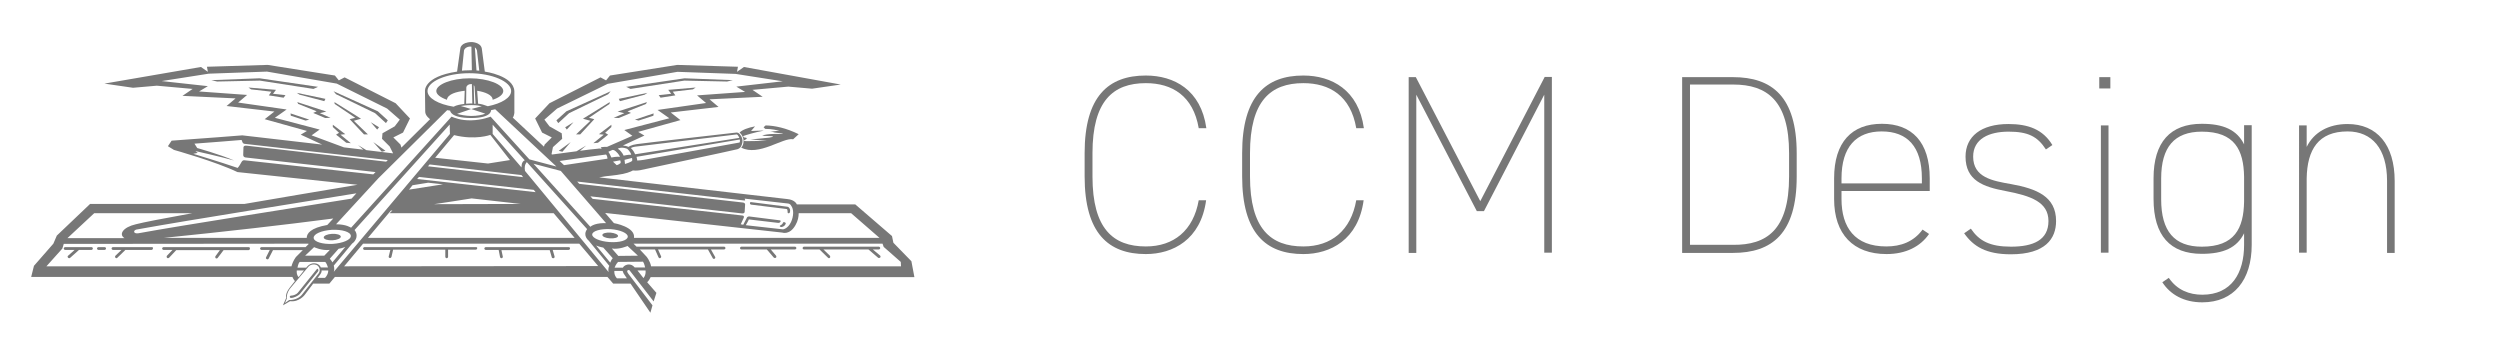 <?xml version="1.0" encoding="utf-8"?>
<!-- Generator: Adobe Illustrator 21.0.2, SVG Export Plug-In . SVG Version: 6.00 Build 0)  -->
<svg version="1.1" id="Layer_1" xmlns="http://www.w3.org/2000/svg" xmlns:xlink="http://www.w3.org/1999/xlink" x="0px" y="0px"
	 viewBox="0 0 1082.4 152" style="enable-background:new 0 0 1082.4 152;" xml:space="preserve">
<style type="text/css">
	.st0{fill:#777777;}
	.st1{enable-background:new    ;}
</style>
<g>
	<path class="st0" d="M264.1,103.2c1.9,0.1,3.4-0.3,3.5-1c0-0.7-1.4-1.3-3.3-1.5c-1.9-0.1-3.4,0.3-3.5,1
		C260.7,102.4,262.2,103.1,264.1,103.2z"/>
	
		<ellipse transform="matrix(0.999 -5.249633e-02 5.249633e-02 0.999 -5.188 7.69)" class="st0" cx="143.8" cy="102.6" rx="3.7" ry="1.4"/>
	<path class="st0" d="M137.2,116.5l-8.3,10.3c-0.5,0.6-1.8,1.2-2.9,1.2c-0.7,0-0.7,1,0,1c1.3,0,3-0.9,3.8-1.7l7.9-9.8
		C138.1,117,137.6,116,137.2,116.5z"/>
	<polygon class="st0" points="137.7,37.6 112.4,33.9 91.5,34.7 94,35.3 112.5,34.9 135.7,38.5 	"/>
	<polygon class="st0" points="164.1,55.1 160.5,52.9 163.3,56.1 	"/>
	<polygon class="st0" points="165.3,65.7 166.9,65.3 161.6,61.5 	"/>
	<polygon class="st0" points="162.4,49 167.1,53.3 167.9,52.1 163.6,48.2 144.4,39.5 145.5,40.8 	"/>
	<polygon class="st0" points="156.3,51.4 144.8,44.2 144.9,45 153.8,51 151.4,51.6 157.6,58.2 159.3,58.2 153.2,52.3 	"/>
	<polygon class="st0" points="129.7,41 140.4,43.8 140.9,42.8 128.5,40.2 	"/>
	<polygon class="st0" points="149.9,61.8 151.9,62 147.4,58.3 149.5,58.1 144.1,54 144.1,55 146.8,57.5 145.5,58.3 	"/>
	<polygon class="st0" points="141.3,48.3 128.7,44.2 129.1,45 137.1,48.2 135.6,48.9 140.8,51.1 143.1,51 138.5,49 	"/>
	<polygon class="st0" points="119.5,38.9 107.6,37.9 108.7,38.7 117.5,39.7 116.4,41.3 122.8,42.3 123.6,41.2 118.2,40.6 	"/>
	<polygon class="st0" points="125.9,50.1 132.3,52.2 133.9,51.8 125.8,49.1 	"/>
	<polygon class="st0" points="296.3,34.9 314.8,35.3 317.3,34.7 296.4,33.9 271.1,37.6 273,38.5 	"/>
	<polygon class="st0" points="245.4,56.1 248.3,52.9 244.7,55.1 	"/>
	<polygon class="st0" points="243.5,65.7 247.1,61.5 241.9,65.3 	"/>
	<polygon class="st0" points="263.3,40.8 264.4,39.5 245.2,48.2 240.9,52.1 241.7,53.3 246.4,49 	"/>
	<polygon class="st0" points="255,51 263.9,45 264,44.2 252.4,51.4 255.6,52.3 249.4,58.2 251.2,58.2 257.3,51.6 	"/>
	<polygon class="st0" points="279.1,41 280.3,40.2 267.9,42.8 268.4,43.8 	"/>
	<polygon class="st0" points="261.4,58.3 256.9,62 258.9,61.8 263.3,58.3 262,57.5 264.7,55 264.7,54 259.3,58.1 	"/>
	<polygon class="st0" points="267.9,51.1 273.2,48.9 271.7,48.2 279.7,45 280.1,44.2 267.4,48.3 270.3,49 265.7,51 	"/>
	<polygon class="st0" points="290.6,40.6 285.2,41.2 286,42.3 292.4,41.3 291.3,39.7 300,38.7 301.2,37.9 289.3,38.9 	"/>
	<polygon class="st0" points="276.5,52.2 282.9,50.1 283,49.1 274.9,51.8 	"/>
	<path class="st0" d="M326.9,54.7c-3.1,0.6-5.5,1.5-6.7,2.7c2.5,2.1,1.9,5.5,0.7,6.5c7.6,4,18.1-4.5,22.5-3.6l2.4-2.2
		c-5.5-2.7-10.3-3.7-14.3-3.8l-0.9,0.8l0.7,0.7c2.9,0,5.1,0.6,6.1,0.8c-6.4,0.7-3.2,0.3-2.6,0.6c0.8,0.4,4.1,0.4,4.2,0.8
		c-2.5,0-6.8-0.2-8.9,0.7c-0.7,0.3,8.2,0,2.9,0.9l-8.1,0.8l7.2,0.5c-0.6,0-9.7,0.4-10.1,0.1c-0.2-0.2,1.4-0.7,1.3-1.1
		c-0.2-0.6-1.6,0-1.5-1c0.7-0.3,5.3-1.7,8.7-2.3c0.9-0.2-6.2,0.2-5.3,0.1L326.9,54.7z"/>
	<path class="st0" d="M325.2,88.6l15.4,1.9c0.3,0.1,0.4,0.5,0.4,1.2c-0.1,1,0.9,0.6,0.9,0.4c0,0,0.6-1.2-0.3-2.2
		c-0.2-0.3-0.7-0.4-0.7-0.4l-15.8-2c0,0-0.4,0-0.4,0.4C324.6,88.5,325.2,88.6,325.2,88.6z"/>
	<path class="st0" d="M339,96.4c-0.2,0.3,0,0.6-1,1.1s0.2,0.9,0.4,0.8c0,0,1.4-0.2,1.8-1.5C340.3,96.3,339.3,95.9,339,96.4z"/>
	<path class="st0" d="M246.2,107h-29.8l0,0h-6.1c-0.3,0-0.6,0.3-0.6,0.6c0,0.3,0.3,0.6,0.6,0.6h5.6l0.6,3.1c0.1,0.3,0.3,0.5,0.6,0.5
		h0.1c0.3-0.1,0.6-0.4,0.5-0.7l-0.6-2.8H238l0.9,3.1c0.1,0.3,0.3,0.4,0.6,0.4c0.1,0,0.1,0,0.2,0c0.3-0.1,0.5-0.4,0.4-0.8l-0.8-2.8
		h6.9c0.3,0,0.6-0.3,0.6-0.6C246.8,107.2,246.6,107,246.2,107z"/>
	<path class="st0" d="M206.1,107h-48.3c-0.3,0-0.6,0.3-0.6,0.6c0,0.3,0.3,0.6,0.6,0.6H169l-0.7,2.8c-0.1,0.3,0.1,0.7,0.5,0.7h0.1
		c0.3,0,0.5-0.2,0.6-0.5l0.7-3.1h22.6v3.1c0,0.3,0.3,0.6,0.6,0.6l0,0c0.3,0,0.6-0.3,0.6-0.6v-3.1h12c0.3,0,0.6-0.3,0.6-0.6
		C206.7,107.2,206.5,107,206.1,107z"/>
	<path class="st0" d="M45.3,107h-2.7c-0.3,0-0.6,0.3-0.6,0.6c0,0.3,0.3,0.6,0.6,0.6h2.7c0.3,0,0.6-0.3,0.6-0.6
		C45.9,107.2,45.6,107,45.3,107z"/>
	<path class="st0" d="M107.6,107H70.8c-0.3,0-0.6,0.3-0.6,0.6c0,0.3,0.3,0.6,0.6,0.6h3.9l-2.4,2.5c-0.2,0.2-0.2,0.6,0,0.9
		c0.1,0.1,0.3,0.2,0.4,0.2c0.2,0,0.3-0.1,0.5-0.2l3.1-3.3l0,0h18.9l-1.9,2.6c-0.2,0.3-0.1,0.7,0.1,0.9c0.1,0.1,0.2,0.1,0.4,0.1
		c0.2,0,0.4-0.1,0.5-0.3l2.5-3.3h10.8c0.3,0,0.6-0.3,0.6-0.6C108.3,107.2,108,107,107.6,107z"/>
	<path class="st0" d="M65.7,107H48.9c-0.3,0-0.6,0.3-0.6,0.6c0,0.3,0.3,0.6,0.6,0.6h3.7l-2.6,2.5c-0.2,0.2-0.3,0.6,0,0.9
		c0.1,0.1,0.3,0.2,0.4,0.2c0.2,0,0.3-0.1,0.4-0.2l3.4-3.3c0,0,0,0,0-0.1h11.4c0.3,0,0.6-0.3,0.6-0.6C66.4,107.2,66.1,107,65.7,107z"
		/>
	<path class="st0" d="M39.6,107H28.2c-0.3,0-0.6,0.3-0.6,0.6c0,0.3,0.3,0.6,0.6,0.6h4.1l-2.8,2.5c-0.3,0.2-0.3,0.6,0,0.9
		c0.1,0.1,0.3,0.2,0.5,0.2c0.1,0,0.3-0.1,0.4-0.2l3.7-3.3c0,0,0-0.1,0.1-0.1h5.4c0.3,0,0.6-0.3,0.6-0.6
		C40.2,107.2,39.9,107,39.6,107z"/>
	<path class="st0" d="M348.1,108h6.7l3.7,3.6c0.1,0.1,0.3,0.2,0.4,0.2c0.2,0,0.3-0.1,0.4-0.2c0.2-0.2,0.2-0.6,0-0.9l-2.8-2.7H376
		l4.2,3.6c0.1,0.1,0.3,0.1,0.4,0.1c0.2,0,0.3-0.1,0.5-0.2c0.2-0.3,0.2-0.6-0.1-0.9l-3.1-2.6h2.6c0.3,0,0.6-0.3,0.6-0.6
		c0-0.3-0.3-0.6-0.6-0.6h-4.2c-0.1,0-0.1,0-0.2,0h-21c-0.1,0-0.1,0-0.2,0h-6.8c-0.3,0-0.6,0.3-0.6,0.6
		C347.5,107.8,347.8,108,348.1,108z"/>
	<path class="st0" d="M321,108h11l3,3.5c0.1,0.1,0.3,0.2,0.5,0.2c0.1,0,0.3,0,0.4-0.1c0.3-0.2,0.3-0.6,0.1-0.9l-2.3-2.7h10.5
		c0.3,0,0.6-0.3,0.6-0.6c0-0.3-0.3-0.6-0.6-0.6h-11.7c-0.1,0-0.1,0-0.2,0H321c-0.3,0-0.6,0.3-0.6,0.6C320.4,107.8,320.7,108,321,108
		z"/>
	<path class="st0" d="M281.7,120h114.2l-1.3-6.9l-7.8-8l-0.6-2.9l-15.9-13.7H345c-0.1-0.3-1-2-4-2.3l-81.6-9.4l2.3-0.4
		c0-0.1,4.7-0.4,8-1.1c2.9-0.6,4.3-1.5,4.3-1.5c1.5,0.2,3.1-0.1,3.1-0.1s41.3-8.8,42.2-9.1c1-0.3,1.5-1.1,1.5-1.1
		c1.5-2.8,0.1-4.7-0.6-5.5s-1.5-0.6-1.5-0.6s-40.5,4.6-43,5c-2.4,0.3-3.6,1.2-3.6,1.2c-0.8-0.4-1.6-0.5-2.4-0.6l9.3-4.3l-2.7-1.6
		l18.3-5.1l-4.2-3.3l20.7-2.4l-3.9-3.3l23-1.1l-4.4-3l15.5-1.4l10.3,0.9l12.4-1.8L322.1,29l-3,2.1l0.4-2.2l-26.3-0.8l-29.1,4.6
		l-1.7,2.1l-2.4-1.3l-22.1,11.2l-6.2,6.6l3,6.1l4.2,2.1l-3.1,3.1l-0.3,0.9L222,50.9c0.5-0.4,0.7-2,0.7-2v-9.4
		c-0.3-6.8-12.8-8.5-12.8-8.5l-1.3-10c-0.5-2.7-4.4-2.8-4.4-2.8c-4.8,0.1-4.9,2.8-4.9,2.8l-1.4,10c-14.7,2.2-13.9,8.5-13.9,8.5
		l0.1,8.7c-0.1,1.9,2.1,3.4,2.1,3.4l-12.4,12.3l-0.4-1.3l-3.1-3.1l4.2-2.1l3-6.1l-6.2-6.6l-22.1-11.2l-2.5,1.3l-1.7-2.1l-29.1-4.6
		l-26.3,0.8l0.4,2.2L87,29l-41.8,7.2L57.6,38l10.3-0.9l15.5,1.4l-4.4,3l23,1.1l-3.9,3.3l20.7,2.4l-4.2,3.3l18.3,5.1l-2.7,1.6
		l9.3,4.3l-34.6-4c0,0-17.6,1.4-30.6,2.3l-1.6,2.4l2.6,1.6c0,0,18.2,5.1,27.5,9.6l52,5.5c-17.8,3-34.6,5.8-49,8.3H39L24.6,102
		l-1.5,3.5l-8.4,9.6l-1.2,4.8h113.1c0.5,1.2,1.1,1.8,1.1,1.8l-2.3,2.9c-2.1,2.7-1.5,4.4-1.5,4.4l-1.4,3.2l3.1-1.8
		c3.9,0.5,6.3-2.7,6.3-2.7l3.7-4.9h7l2.4-2.9h118l2.5,2.9h7.5l8.6,12.6l0.9-3.2l-10.4-13.6c0,0-0.9-1.1-0.4-1.5c0.6-0.5,1,0.1,1,0.1
		l10.3,13.3l1.2-3.7l-4-4.6C280.9,121.5,281.4,120.7,281.7,120z M344.4,97.5c1.1-1.9,1.4-3.7,1.4-5.2h22.7l12.3,10.7H274.5
		c0.7-4.8-8.7-6.4-8.7-6.4l-3.8-4.4l76.7,8.5C338.7,100.7,341.9,101.9,344.4,97.5z M264.3,99.2c4.3,0.3,7.6,1.8,7.5,3.3
		c-0.1,1.6-3.6,2.6-7.9,2.3c-4.3-0.3-7.6-1.8-7.5-3.3S260,99,264.3,99.2z M255.6,98.2L231,70.9l11.8,3.1l19.6,22.6h-1.1
		C257,96.7,255.6,98.2,255.6,98.2z M322.2,86.8c0.6,0.1,0.4-0.3,0.4-0.3l-0.2-0.5l18.7,2.1c1.1,0.1,1.4,0.9,1.4,0.9
		c1.3,1.6,1.1,4.7,0,7.1c-1.4,3-3.5,3.2-3.5,3.2l-16.1-1.8c0,0,1.4-2.4,1.3-2.5l12.7,1.5c1,0.1,1.4-1,0.8-1.1l-13.4-1.7
		c0,0-0.8,0-1,0.7l-1.5,2.9l-1.1-0.2c0,0,0.7-1.4,1.3-2.8c0.1-0.2,0.3-0.9-0.6-1l-64.8-7.2l-1-1.1l65.7,7.4c1,0.1,1.1-0.6,1.1-0.6
		l0.2-3.2c0.1-0.7-0.8-0.9-0.8-0.9l-71-8.1l-0.9-1L322.2,86.8z M263,68.7c0,0-7.1,1.1-18.8,2.8l-1.9-1.8c13.6-2,20.1-2.8,20.1-2.8
		C262.7,67.2,263,67.9,263,68.7z M263.4,65.7l1.8-0.8c0.2,0,0.4,0.1,0.6,0.1c0,0,1.3,0.5,2.5,2.6l0.1,0.3c0,0-1.4-0.2-3.7,0.3
		C264.6,68.1,264.1,66.7,263.4,65.7z M268.7,70.6c-1,0.8-1.7,0.9-1.7,0.9l-1.6-1.5l3.1-0.6C268.6,69.4,268.8,70.3,268.7,70.6z
		 M273.7,69.6c-0.4,0.6-3.1,1.4-3.1,1.4l-0.2-1.8l3.2-0.8C273.7,68.4,273.8,69.3,273.7,69.6z M320.3,60.4c0,0,0.2,0.8-0.1,1.3
		l-39.8,7.2c0,0-3,0.6-4.5,0.6c0,0-0.1-0.9-0.3-1.6L320.3,60.4z M275.9,63.4l43.1-5.2c0.6,0.2,1.1,1.5,1.1,1.5L275,66.8
		c-0.8-1.9-1.9-2.7-1.9-2.7C274.1,63.5,275.9,63.4,275.9,63.4z M271.5,64.4c0,0,1.4,1.1,1.8,2.6c-1.2-0.1-3.3,0.4-3.3,0.4
		s-0.7-1.9-2.5-3C267.4,64.4,268.9,63.4,271.5,64.4z M237.9,54.7l-2.2-2.9l5.5-4.8l21.9-10.7l30.2-5.2l25.2,0.9l20.4,3.2l-20.1,2.3
		l3.8,2.3l-20.8,1.5l3.9,3.3l-21,3l5.1,3.6l-19.5,5.1l3.5,2.5l-11,4.8c-1.5-0.1-2.7,0.2-2.7,0.2l0.4,0.7c-0.4-0.2-1.1-0.2-1.1-0.2
		l-0.7,0.1c-2.3,0.2-4.9,0.5-7.6,0.9l2.7-2.3l-4.2,2.5c-3.3,0.4-6.8,0.9-10.6,1.4l-0.2-0.2l0.6-3l4-3.6l-0.2-2.4L237.9,54.7z
		 M206.5,21.8l1,8.8l-1.2-0.1l-0.7-10C206,20.8,206.3,21.2,206.5,21.8z M200.9,21.8c0.4-1.2,1.9-1.8,3.2-1.6l0.2,10.2
		c-2.7,0-4.3,0.2-4.3,0.2L200.9,21.8z M185.1,39.4c0-4.1,8.1-7.7,18.1-7.7s18.1,3.7,18.1,7.7c0,2.9-4.1,5.4-10.1,6.6
		c-1.6-0.6-2.8-1-4.2-1.1l-0.4-5.6c3.3,0.5,6.7,1.8,6.7,3.9c2.8-0.9,4.6-2.3,4.6-3.8c0-2.8-6.5-5.5-14.5-5.5s-14.5,2.7-14.5,5.5
		c0,1.5,1.8,2.8,4.6,3.8c0.3-2.5,4.2-3.5,7.7-3.9L201,45c-1.6,0.2-3.4,0.5-4.6,1.2C189.7,45.1,185.1,42.5,185.1,39.4z M199.5,45.9
		c0.7-0.1,2.3-0.4,4.5-0.4c2.5,0,3.6,0.3,4.6,0.5l-4.6,1.2l6.1,2c-1.3,0.6-3.6,1-6.1,1c-2.2,0-4.8-0.5-6.1-0.9c0,0,6-2.1,6.1-2.1
		L199.5,45.9z M201.8,44.9l0.1-7c0.1-0.9,1-1.5,2-1.5c0.1,0,0.3,0,0.4,0l0.2,8.4C203.8,44.8,202.8,44.8,201.8,44.9z M205.1,36.9
		c0.3,0.2,0.4,0.6,0.4,1.1l0.4,6.9h-0.6L205.1,36.9z M134.9,58.6l3.5-2.5L119,51l5.1-3.6l-21-3l3.9-3.3l-20.8-1.5l3.8-2.3l-20-2.2
		l20.4-3.2l25.2-0.9l30.2,5.2L167.6,47l5.5,4.8l-2.2,2.9l-5.3,3l-0.2,2.4l3.3,3.3l1.5,3L158.6,65l-3.6-2.2l2.3,2l-8.4-1L134.9,58.6z
		 M105.9,69.4c-0.6-0.1-1,0.2-1.3,0.7c-0.5,0.8-1,1.9-1.7,2.6c-7.3-2.5-19.2-6.1-19.2-6.1l1.9-0.4l-1-0.8c0,0,11.6,2.6,16.8,4.1
		c-6-2.6-16-5.4-16-5.4l-1.2-1.9c2-0.1,20.4-1.6,20.4-1.6l0.4,1c0,0,0.2,0.7,1.1,0.7l61.8,7l-0.7,0.7L107,63.1
		c-1.8-0.3-1.6,0.9-1.6,0.9l-0.1,2.9c-0.1,1.3,1.2,1.3,1.2,1.3l56.1,6.3l-1,1l0,0L105.9,69.4z M163.8,77.2l29.8-29.5l1.3,0.2
		c0,0,0,3.2,9.1,3.2c9,0,8.6-3.4,8.6-3.4l1.8-0.4l26.5,24.8L229.2,69l-16.8-18.5c0,0-3.6,1.5-8.4,1.6c-4.5,0.1-7.3-1.1-8.5-1.6
		L152,98.6c0,0-2-1.5-6.5-1.5L163.8,77.2z M239.7,92.3l9.1,10.7h-89.5l9.9-11.8c0.2,0,0.5-0.1,0.7-0.1l-1.2,1.2
		C168.7,92.3,239.7,92.3,239.7,92.3z M177.1,82.1l1.5-1.9l6.8-1.1l6.4,0.7L177.1,82.1z M204.2,85.9l21.3,2.4L188,88.4
		C193.6,87.6,199,86.7,204.2,85.9z M180.6,77.5l0.8-0.9l49.7,5.6l0.8,1L180.6,77.5z M225.8,75.8l0.2,0.3l0.5,0.6L185.3,72l0.7-0.8
		L225.8,75.8z M188.4,68.3l8.2-9.8c9.3,2.3,15.7-0.1,15.7-0.1l8.5,10.9c-2.1,0.3-5.5,0.9-9.5,1.5L188.4,68.3z M225.8,72.5L213.3,58
		v-4l13.9,15.4C225.6,70,225.8,72.5,225.8,72.5z M143.7,99.5c4.4-0.2,8.1,0.9,8.2,2.6c0.1,1.7-3.4,3.2-7.9,3.5
		c-4.4,0.2-8.1-0.9-8.2-2.6C135.7,101.3,139.2,99.8,143.7,99.5z M132.8,103c-7.7,0-36.7,0-62,0c27.5-2.8,52.1-5.6,73.5-8.4l-2.6,2.8
		C134.4,98.7,132.8,101.1,132.8,103z M154.3,83.7l-2.1,2.3c-22.9,3.7-73.2,11.5-92.3,15c-2.2,0.3-2.3-1.2-0.9-1.6
		C83.3,95,133.2,87.2,154.3,83.7z M40.8,92.3h42.5c-12.7,2.3-21.5,4-24.5,4.8c-5.6,1.3-7.5,4.4-4.9,6c-14.3,0-24.7,0-24.7,0
		L40.8,92.3z M126.2,115.3H20.1l6.9-7.7l0.6-2l105.9-0.1c0.1,0.1,0.1,0.2,0.1,0.2l-1.3,1.3h-19.1c-0.3,0-0.6,0.3-0.6,0.6
		c0,0.3,0.3,0.6,0.6,0.6h3.6l-1.6,3.2c-0.2,0.3,0,0.7,0.3,0.8c0.1,0,0.2,0.1,0.3,0.1c0.2,0,0.4-0.1,0.5-0.3l1.9-3.7h12.9l-3,3
		C127.1,112.7,126.5,114.1,126.2,115.3z M128.8,115.9c0,0,0.3-2,1-2.5h10.9c0.6,0.1,1.3,2.4,1.3,2.4h-3.1c0,0-0.5-1.6-2.6-1.8
		c-2.4-0.2-3.7,1.9-3.7,1.9H128.8z M131.6,117.1l-2.3,2.9c-1.1-1.2-0.8-2.9-0.8-2.9H131.6z M130.8,127.5c-2,2.6-5.6,2.4-5.6,2.4
		l-1.8,1.3l0.8-2c0,0-0.4-2.4,1.9-4.9l7.5-8.9c1-1.2,4.3-1.6,4.8,1.2c0.2,0.9-0.4,1.7-0.4,1.7L130.8,127.5z M142.1,117.5
		c-0.2,1.8-1.4,2.8-1.4,2.8h-3.2c0,0.1,1.1-1.4,1.1-1.4c0.9-1.2,0.6-1.8,0.6-1.8h2.9L142.1,117.5L142.1,117.5z M140.4,110.7h-8.3
		l3.9-3.7c0,0,3.2,1.6,6.8,1.2l0,0L140.4,110.7z M142.8,112l3.8-4.3c1.5-0.2,2.9-0.8,2.9-0.8l-5.6,6.7
		C143.8,113.2,142.8,112,142.8,112z M144.5,117.7c0.5-1.2,0-2.7,0-2.7s7.9-9.4,8-9.6c0.3-0.1,0.9-0.8,0.9-0.8c2.2-2.8,0.1-5,0.1-5
		l41.2-45.7l0.1,4.1L144.5,117.7z M149,115.3l8.2-9.8h93.6l8.2,9.7L149,115.3z M263.5,117.8L227.3,74c-0.5-2.8,0.8-3.8,0.8-3.8
		l26.1,29c-2.1,2.9,0.7,5,0.7,5l8.9,10.9C263.1,116.5,263.5,117.8,263.5,117.8z M264.2,113.7l-6.1-7.4c1.4,0.6,3.1,0.9,3.1,0.9
		l4.1,4.6C264.8,112.2,264.2,113.7,264.2,113.7z M264.9,107.6c3.3,0.5,6.8-1.1,6.8-1.1l4.5,4.2l-8.5,0.1L264.9,107.6z M267.1,120.5
		c-1.4-1.5-1.1-3.2-1.1-3.2h3.6c0,0,0.1,0.6,0.4,1.1l1.4,2.1H267.1z M269.7,115.9h-3.6c0.5-1.5,1.5-2.5,1.5-2.5l10.8-0.1
		c0.6,0.8,0.9,2.5,0.9,2.5h-4.5C272.7,113.3,270,115,269.7,115.9z M278.6,120.4l-2.6-3.3h3.5C279.5,117.1,279.8,118.9,278.6,120.4z
		 M277,108h6.6l1.5,3.4c0.1,0.2,0.3,0.4,0.6,0.4c0.1,0,0.2,0,0.2-0.1c0.3-0.1,0.5-0.5,0.3-0.8l-1.3-2.9h21.6l0,0l2.1,3.8
		c0.1,0.2,0.3,0.3,0.5,0.3c0.1,0,0.2,0,0.3-0.1c0.3-0.2,0.4-0.5,0.2-0.8l-1.8-3.2h5.7c0.3,0,0.6-0.3,0.6-0.6c0-0.3-0.3-0.6-0.6-0.6
		H284c-0.1,0-0.2,0-0.3,0h-8.1l-1.3-1.3h107.8l0.5,1.4l7.4,6.5l0.1,1.9H281.9c-0.5-2.5-2-4.2-2-4.2L277,108z"/>
</g>
<g class="st1">
	<path class="st0" d="M519,55.5c-2.4-14-11.5-19.5-22.9-19.5c-14.2,0-23.1,7.7-23.1,30.3v10.1c0,22.7,9,30.3,23.1,30.3
		c12.1,0,20.6-6.9,22.9-20h3.2c-2.3,17.1-14.4,23.3-26.1,23.3c-16.2,0-26.5-9-26.5-33.6V66.3c0-24.6,10.3-33.6,26.5-33.6
		c12.2,0,23.9,6.2,26.2,22.8H519z"/>
	<path class="st0" d="M587.2,55.5c-2.4-14-11.5-19.5-22.9-19.5c-14.2,0-23.1,7.7-23.1,30.3v10.1c0,22.7,9,30.3,23.1,30.3
		c12.1,0,20.6-6.9,22.9-20h3.2c-2.3,17.1-14.4,23.3-26.1,23.3c-16.2,0-26.5-9-26.5-33.6V66.3c0-24.6,10.3-33.6,26.5-33.6
		c12.2,0,23.9,6.2,26.2,22.8H587.2z"/>
	<path class="st0" d="M640.9,87.1l27.9-53.8h3.1v76.1h-3.3V41l-26.1,50.4h-3.1L613.2,41v68.5h-3.3V33.4h3.1L640.9,87.1z"/>
	<path class="st0" d="M728.3,109.4V33.4h22c16.9,0,27.6,8.4,27.6,33v10.1c0,24.6-10.7,33-27.6,33H728.3z M774.6,76.5V66.3
		c0-22.8-9.6-29.7-24.2-29.7h-18.7v69.4h18.7C764.7,106.1,774.6,99.8,774.6,76.5z"/>
	<path class="st0" d="M797.3,82.7v3.5c0,12.2,5.7,20.5,19.4,20.5c6.3,0,11.8-2,15.7-7.3l2.8,1.9c-3.7,5.4-10,8.7-18.4,8.7
		c-14.4,0-22.7-8.6-22.7-23.8v-9c0-15.7,7.7-23.6,20.7-23.6s20.7,7.9,20.7,23.6v5.5H797.3z M797.3,79.4h34.8v-2.2
		c0-13.7-6.3-20.3-17.4-20.3c-11,0-17.4,6.7-17.4,20.3V79.4z"/>
	<path class="st0" d="M885.8,64.7c-3.7-5.7-7.8-7.7-16.2-7.7c-8.4,0-15.3,3.1-15.3,10.8c0,9,8.3,10.5,16.4,11.9
		c11,2,19.5,5.3,19.5,16c0,7.6-4.6,14.4-19.6,14.4c-10.7,0-16.2-3.4-20.2-9.1l2.9-2c3.6,5.3,8.2,7.8,17.4,7.8
		c9.7,0,16.2-2.9,16.2-11.1c0-8.2-7.5-10.9-18.6-13c-9.6-1.8-17.3-4.5-17.3-14.9c0-8.7,6.7-14.1,18.6-14.1c8.5,0,14.9,2.3,19,9.1
		L885.8,64.7z"/>
	<path class="st0" d="M908.9,33.4h4.8v4.9h-4.8V33.4z M909.6,54.3h3.3v55.1h-3.3V54.3z"/>
	<path class="st0" d="M932.4,77.2c0-15.7,7.3-23.6,20.9-23.6c9.3,0,15.2,2.6,18.3,8.9v-8.3h3.3v51.8c0,15.2-7.7,24.9-21.4,24.9
		c-7.9,0-13.8-3.3-17.3-8.7l2.8-1.9c3.6,5.3,8.9,7.3,14.5,7.3c12.7,0,18.1-9.4,18.1-21.6v-5c-3.1,6.3-9,8.9-18.3,8.9
		c-13.7,0-20.9-7.9-20.9-23.8V77.2z M971.6,87.3V76.5c-0.2-11.6-4.1-19.5-18.3-19.5c-11.9,0-17.6,6.7-17.6,20.3v9
		c0,13.8,5.7,20.5,17.6,20.5C967.5,106.8,971.4,98.9,971.6,87.3z"/>
	<path class="st0" d="M995.4,54.3h3.3v9.3c3.1-6.3,9.4-9.9,17.7-9.9c12.7,0,20.4,8.9,20.4,24.7v31.1h-3.3V78.3
		c0-13.9-6.5-21.4-17.1-21.4c-12.6,0-17.5,7.8-17.7,20.4v32.1h-3.3V54.3z"/>
</g>
</svg>
